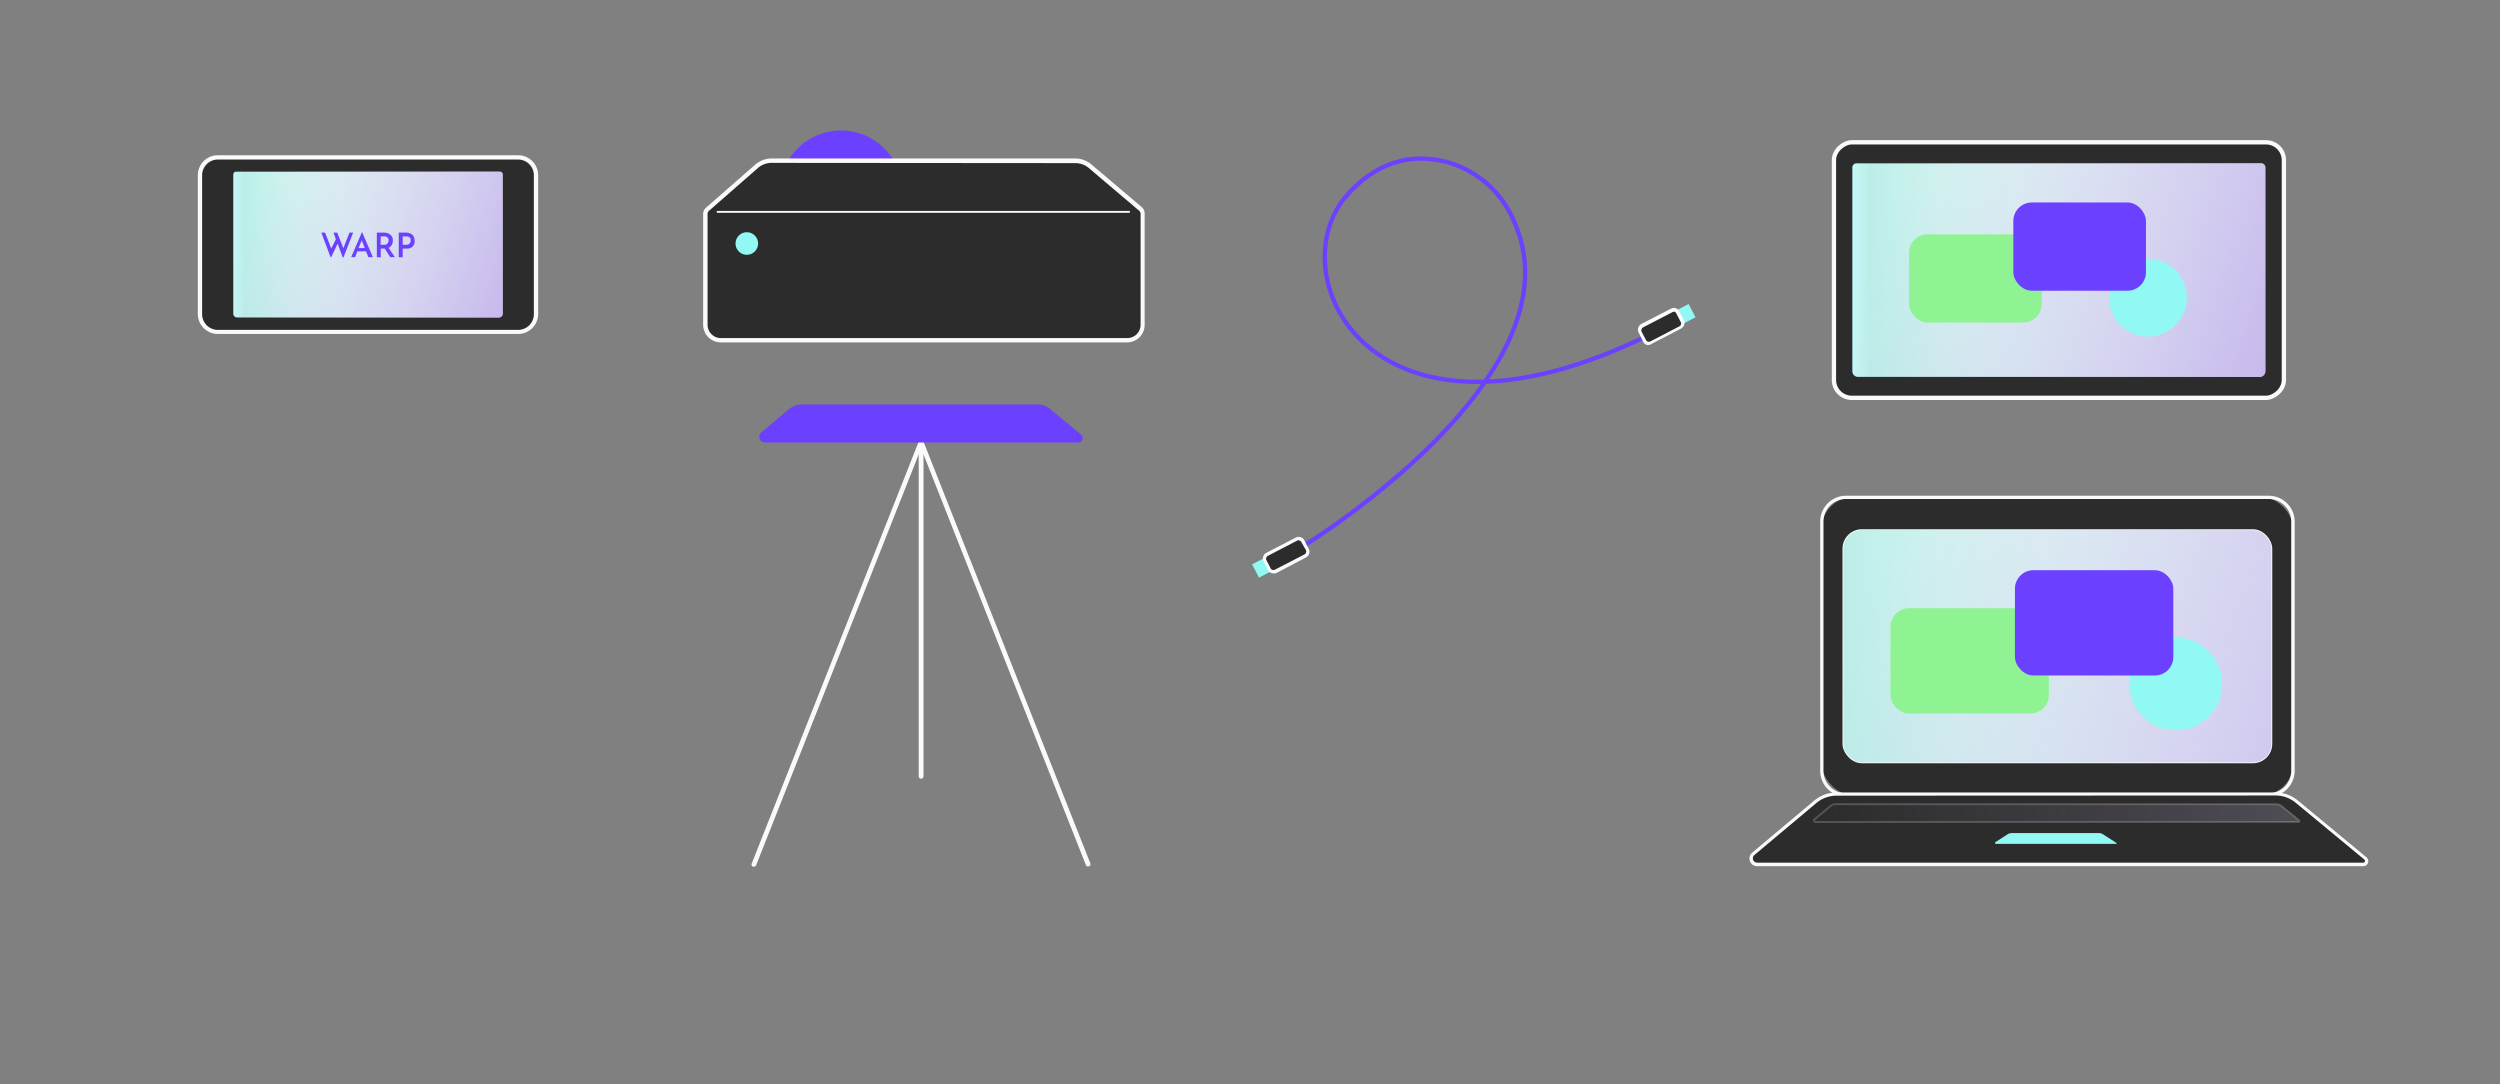 <svg xmlns="http://www.w3.org/2000/svg" xmlns:xlink="http://www.w3.org/1999/xlink" viewBox="0 0 405.82 176"><rect x="0" y="0" width="405.82" height="176" fill="#808080" stroke="none"/><defs><style>.cls-1,.cls-12{fill:none;}.cls-2{isolation:isolate;}.cls-13,.cls-18,.cls-3{fill:#2c2c2c;}.cls-4{fill:#fafafa;}.cls-5{fill:url(#linear-gradient);}.cls-6{mix-blend-mode:multiply;}.cls-7{fill:url(#linear-gradient-2);}.cls-8{fill:#6b41ff;}.cls-9{fill:url(#linear-gradient-3);}.cls-10{fill:#d489ac;}.cls-11{fill:#91f8f3;}.cls-12{stroke:#6b41ff;}.cls-12,.cls-19{stroke-miterlimit:10;}.cls-12,.cls-13{stroke-width:0.7px;}.cls-13,.cls-18,.cls-19{stroke:#fafafa;}.cls-13,.cls-18{stroke-linecap:round;stroke-linejoin:round;}.cls-14{fill:url(#linear-gradient-4);}.cls-15{fill:url(#linear-gradient-5);}.cls-16{fill:#8ff393;}.cls-17{fill:url(#linear-gradient-6);}.cls-18,.cls-19{stroke-width:0.3px;}.cls-19{opacity:0.2;fill:url(#무제_그라디언트_22);}.cls-20{clip-path:url(#clip-path);}.cls-21{fill:url(#linear-gradient-7);}.cls-22{fill:url(#linear-gradient-8);}</style><linearGradient id="linear-gradient" x1="37.87" y1="39.7" x2="83.35" y2="39.7" gradientUnits="userSpaceOnUse"><stop offset="0" stop-color="#c5f9f8"/><stop offset="0.04" stop-color="#bceee8"/><stop offset="0.06" stop-color="#beefe9"/><stop offset="0.21" stop-color="#d2f5ef"/><stop offset="0.38" stop-color="#e0faf3"/><stop offset="0.6" stop-color="#e8fcf5"/><stop offset="0.98" stop-color="#eafdf6"/></linearGradient><linearGradient id="linear-gradient-2" x1="41.68" y1="33.73" x2="84.17" y2="47.73" gradientUnits="userSpaceOnUse"><stop offset="0" stop-color="#c6b1ed" stop-opacity="0"/><stop offset="1" stop-color="#bea5ea" stop-opacity="0.8"/></linearGradient><linearGradient id="linear-gradient-3" x1="114.71" y1="30.04" x2="185.28" y2="30.04" gradientUnits="userSpaceOnUse"><stop offset="0.03" stop-color="#ddf8f3"/><stop offset="0.46" stop-color="#ecfcf8"/><stop offset="1" stop-color="#fbfffd"/></linearGradient><linearGradient id="linear-gradient-4" x1="300.7" y1="43.84" x2="370.42" y2="43.84" xlink:href="#linear-gradient"/><linearGradient id="linear-gradient-5" x1="306.72" y1="34.75" x2="371.44" y2="56.07" xlink:href="#linear-gradient-2"/><linearGradient id="linear-gradient-6" x1="277.79" y1="156.97" x2="405.42" y2="111.44" xlink:href="#linear-gradient-3"/><linearGradient id="무제_그라디언트_22" x1="294.46" y1="131.99" x2="373.26" y2="131.99" gradientUnits="userSpaceOnUse"><stop offset="0" stop-color="#c6b1ed" stop-opacity="0"/><stop offset="1" stop-color="#ded0f4"/></linearGradient><clipPath id="clip-path"><rect class="cls-1" x="299.24" y="86.06" width="69.46" height="37.69" rx="3" ry="3"/></clipPath><linearGradient id="linear-gradient-7" x1="295.47" y1="105.11" x2="391.52" y2="105.11" xlink:href="#linear-gradient"/><linearGradient id="linear-gradient-8" x1="303.51" y1="92.5" x2="393.26" y2="122.06" xlink:href="#linear-gradient-2"/></defs><title>WARP_guide graphic_0218</title><g class="cls-2"><g id="graphic"><rect class="cls-3" x="45.58" y="12.43" width="28.31" height="54.56" rx="2.9" ry="2.9" transform="translate(20.03 99.44) rotate(-90)"/><path class="cls-4" d="M84.12,54.21H35.35A3.25,3.25,0,0,1,32.11,51V28.45a3.25,3.25,0,0,1,3.24-3.25H84.12a3.25,3.25,0,0,1,3.24,3.25V51A3.25,3.25,0,0,1,84.12,54.21ZM35.35,25.9a2.55,2.55,0,0,0-2.54,2.55V51a2.55,2.55,0,0,0,2.54,2.55H84.12A2.55,2.55,0,0,0,86.66,51V28.45a2.55,2.55,0,0,0-2.54-2.55Z"/><path class="cls-5" d="M81,51.53H38.52a.62.62,0,0,1-.65-.58V28.3a.45.45,0,0,1,.48-.43H81.12a.45.45,0,0,1,.48.43V51A.62.62,0,0,1,81,51.53Z"/><g class="cls-6"><path class="cls-7" d="M81,51.53H38.52a.62.62,0,0,1-.65-.58V28.3a.45.45,0,0,1,.48-.43H81.12a.45.45,0,0,1,.48.43V51A.62.62,0,0,1,81,51.53Z"/></g><path class="cls-8" d="M59.8,41.74h.73l-1.76-4.08h0L57,41.74h.65L58,40.8h1.41Zm-1.59-1.47L58.72,39l.5,1.27Z"/><path class="cls-8" d="M64.09,41.74l-1-1.51a1.24,1.24,0,0,0,.38-.29,1.19,1.19,0,0,0,.23-.43,1.53,1.53,0,0,0,.07-.47,1.35,1.35,0,0,0-.1-.55,1.14,1.14,0,0,0-.3-.39,1.36,1.36,0,0,0-.46-.25,1.89,1.89,0,0,0-.6-.09H61.17v4h.64V40.36h.64l.89,1.38Zm-2.28-3.37h.59a.91.91,0,0,1,.35.07.63.63,0,0,1,.21.18.7.7,0,0,1,.11.23.59.59,0,0,1,0,.21.81.81,0,0,1-.16.45.65.65,0,0,1-.22.17.91.91,0,0,1-.35.06h-.57Z"/><path class="cls-8" d="M67.13,38.35a1.2,1.2,0,0,0-.5-.44,1.79,1.79,0,0,0-.77-.15H64.73v4h.64V40.36H66a1.54,1.54,0,0,0,.63-.11,1.21,1.21,0,0,0,.42-.31,1.37,1.37,0,0,0,.23-.43A1.49,1.49,0,0,0,67.3,39,1.38,1.38,0,0,0,67.13,38.35Zm-.5.92a.65.65,0,0,1-.11.22.79.79,0,0,1-.22.18.75.75,0,0,1-.35.07h-.58V38.37H66a.87.87,0,0,1,.35.07.58.58,0,0,1,.22.18.62.62,0,0,1,.1.22.59.59,0,0,1,0,.21A.64.64,0,0,1,66.63,39.27Z"/><path class="cls-8" d="M57.33,37.76h-.61l-.16.42-.82,2.11-1-2.53h-.6l.38,1.08-.75,1.49-1-2.57h-.61l1.5,4h.09l1.05-2.19.1.24.74,2h.1Zm-1.59,2.53h0Z"/><circle class="cls-8" cx="136.52" cy="31.13" r="9.95" transform="translate(17.97 105.65) rotate(-45)"/><circle class="cls-8" cx="136.52" cy="31.13" r="7.62" transform="translate(-1.58 54.29) rotate(-22.37)"/><path class="cls-9" d="M185.28,33.69l-8.42-6.8a3.64,3.64,0,0,0-2.28-.8H125.21a3.66,3.66,0,0,0-2.33.84l-8.12,6.82a.14.14,0,0,0,.09.24h70.43Z"/><path class="cls-10" d="M114.85,34.72h70.3a.33.33,0,0,1,.33.33V53A2.47,2.47,0,0,1,183,55.43H117A2.47,2.47,0,0,1,114.52,53V35.05A.33.33,0,0,1,114.85,34.72Z"/><path class="cls-3" d="M114.52,34.68v18A2.51,2.51,0,0,0,117,55.23H183a2.51,2.51,0,0,0,2.5-2.51v-18a1,1,0,0,0-.35-.76l-8.25-7a3.72,3.72,0,0,0-2.33-.82h-49.3a3.74,3.74,0,0,0-2.4.87l-8,7A1,1,0,0,0,114.52,34.68Z"/><path class="cls-4" d="M183,55.58H117a2.87,2.87,0,0,1-2.86-2.86v-18a1.37,1.37,0,0,1,.46-1l8-7a4.14,4.14,0,0,1,2.63-1h49.3a4.09,4.09,0,0,1,2.55.9l8.26,7a1.35,1.35,0,0,1,.47,1v18A2.86,2.86,0,0,1,183,55.58ZM125.25,26.44a3.37,3.37,0,0,0-2.17.79l-8,7a.64.64,0,0,0-.22.49v18A2.16,2.16,0,0,0,117,54.88H183a2.16,2.16,0,0,0,2.15-2.16v-18a.68.68,0,0,0-.22-.5l-8.25-7a3.37,3.37,0,0,0-2.11-.74Z"/><path class="cls-4" d="M183.29,34.54H116.48a.15.15,0,1,1,0-.3h66.81a.15.15,0,0,1,0,.3Z"/><path class="cls-11" d="M123.06,39.53a1.83,1.83,0,1,1-1.83-1.83A1.83,1.83,0,0,1,123.06,39.53Z"/><path class="cls-12" d="M211.17,88.88s46.65-28.24,34.32-53.56a16.62,16.62,0,0,0-10.54-9c-4.29-1.13-10.48-1.14-16.23,5.29-11.45,12.83,3.65,44.92,48.91,22.79"/><rect class="cls-11" x="203.69" y="90.91" width="2.43" height="2.44" transform="translate(217.59 316.43) rotate(-117.45)"/><rect class="cls-3" x="207.24" y="86.66" width="3.09" height="6.92" rx="1" ry="1" transform="translate(225.04 316.93) rotate(-117.45)"/><path class="cls-4" d="M206.75,93.08a1.05,1.05,0,0,1-.93-.56l-.7-1.37a1,1,0,0,1-.07-.79,1,1,0,0,1,.51-.62l4.77-2.47a1,1,0,0,1,.79-.07,1,1,0,0,1,.61.51l.71,1.37a1,1,0,0,1,.07.8,1,1,0,0,1-.51.61L207.23,93A1,1,0,0,1,206.75,93.08Zm4.06-5.39a.46.46,0,0,0-.23.06l-4.77,2.48a.48.48,0,0,0-.25.29.46.46,0,0,0,0,.38l.7,1.37a.5.5,0,0,0,.68.21L211.75,90a.5.5,0,0,0,.25-.3.46.46,0,0,0,0-.38L211.25,88h0a.46.46,0,0,0-.29-.24A.4.4,0,0,0,210.81,87.69Z"/><rect class="cls-11" x="272.36" y="49.77" width="2.43" height="2.44" transform="translate(192.73 -215.29) rotate(62.55)"/><rect class="cls-3" x="268.15" y="49.55" width="3.09" height="6.92" rx="1" ry="1" transform="translate(192.43 -210.76) rotate(62.55)"/><path class="cls-4" d="M267.67,56a1.13,1.13,0,0,1-.32,0,1,1,0,0,1-.61-.51L266,54a1,1,0,0,1-.07-.79,1.05,1.05,0,0,1,.51-.62l4.77-2.47a1,1,0,0,1,1.41.44l.71,1.37a1.06,1.06,0,0,1-.45,1.41l-4.76,2.47A1.07,1.07,0,0,1,267.67,56Zm4.05-5.39a.46.46,0,0,0-.23.06l-4.77,2.47a.57.57,0,0,0-.25.3.5.5,0,0,0,0,.38l.71,1.37h0a.51.51,0,0,0,.29.25.53.53,0,0,0,.39,0l4.76-2.47a.51.51,0,0,0,.22-.68l-.71-1.37A.51.51,0,0,0,271.72,50.58Z"/><path class="cls-4" d="M122.38,140.69a.32.32,0,0,1-.14,0,.38.38,0,0,1-.22-.5l27.14-68.57a.39.39,0,0,1,.36-.25h0a.39.39,0,0,1,.36.25L177,140.16a.39.39,0,0,1-.72.29L149.52,72.78l-26.78,67.67A.39.39,0,0,1,122.38,140.69Z"/><path class="cls-4" d="M149.52,126.4a.39.39,0,0,1-.39-.39V71.73a.39.39,0,1,1,.78,0V126A.39.39,0,0,1,149.52,126.4Z"/><path class="cls-8" d="M170.35,66.3a3,3,0,0,0-1.83-.64H130.19a3.3,3.3,0,0,0-2.13.77l-4.47,3.75a.93.93,0,0,0,.6,1.65h50.89a.71.71,0,0,0,.45-1.25Z"/><rect class="cls-13" x="313.48" y="7.32" width="41.48" height="73.04" rx="2.9" ry="2.9" transform="translate(290.38 378.06) rotate(-90)"/><path class="cls-14" d="M366.75,61.18H301.69a.93.93,0,0,1-1-.86V27.13a.69.69,0,0,1,.73-.62H367a.69.69,0,0,1,.73.62V60.32A.93.93,0,0,1,366.75,61.18Z"/><g class="cls-6"><path class="cls-15" d="M366.75,61.18H301.69a.93.93,0,0,1-1-.86V27.13a.69.69,0,0,1,.73-.62H367a.69.69,0,0,1,.73.62V60.32A.93.93,0,0,1,366.75,61.18Z"/></g><rect class="cls-16" x="309.89" y="38.04" width="21.53" height="14.32" rx="3" ry="3"/><circle class="cls-11" cx="348.67" cy="48.32" r="6.32" transform="translate(8.05 137.11) rotate(-22.5)"/><rect class="cls-8" x="326.82" y="32.87" width="21.53" height="14.32" rx="3" ry="3"/><path class="cls-17" d="M372.77,130.08a5.41,5.41,0,0,0-3.38-1.2H298.14a5.39,5.39,0,0,0-3.46,1.26l-10.07,8.44a1,1,0,0,0,.63,1.73l98.38,0a.56.56,0,0,0,.35-1Z"/><rect class="cls-3" x="295.74" y="80.74" width="76.47" height="48.31" rx="5" ry="5"/><path class="cls-4" d="M368.28,129.33H299.67a4.21,4.21,0,0,1-4.2-4.21V84.67a4.2,4.2,0,0,1,4.2-4.2h68.61a4.21,4.21,0,0,1,4.21,4.2v40.45A4.22,4.22,0,0,1,368.28,129.33ZM299.67,81A3.66,3.66,0,0,0,296,84.67v40.45a3.66,3.66,0,0,0,3.66,3.66h68.61a3.66,3.66,0,0,0,3.66-3.66V84.67A3.66,3.66,0,0,0,368.28,81Z"/><path class="cls-3" d="M372.77,130.08a5.41,5.41,0,0,0-3.38-1.2H298.14a5.39,5.39,0,0,0-3.46,1.26l-10.07,8.44a1,1,0,0,0,.63,1.73l98.38,0a.56.56,0,0,0,.35-1Z"/><path class="cls-4" d="M383.62,140.61h0l-98.38,0a1.25,1.25,0,0,1-.8-2.21l10.06-8.44a5.69,5.69,0,0,1,3.64-1.32h71.25a5.65,5.65,0,0,1,3.55,1.25h0l11.2,9.27a.83.83,0,0,1,.25.92A.82.82,0,0,1,383.62,140.61Zm-85.48-11.45a5.13,5.13,0,0,0-3.29,1.19l-10.06,8.44a.7.7,0,0,0,.45,1.24l98.38,0h0a.27.27,0,0,0,.26-.18.28.28,0,0,0-.08-.32l-11.2-9.27a5.15,5.15,0,0,0-3.21-1.13Z"/><rect class="cls-18" x="299.24" y="86.06" width="69.46" height="37.69" rx="3" ry="3"/><path class="cls-11" d="M341.35,135.41a1.27,1.27,0,0,0-.67-.18H326.59a1.35,1.35,0,0,0-.69.19l-2,1.29c-.13.09-.05.27.13.27h19.45c.1,0,.15-.1.07-.15Z"/><path class="cls-19" d="M370.36,130.84a1.43,1.43,0,0,0-.86-.3H298a1.36,1.36,0,0,0-.88.32L294.55,133a.24.24,0,0,0,.16.43h78.41a.14.14,0,0,0,.09-.25Z"/><g class="cls-20"><path class="cls-21" d="M386.46,130.1H296.84a1.3,1.3,0,0,1-1.37-1.23V81a1,1,0,0,1,1-.9h90.35a1,1,0,0,1,1,.9v47.85A1.3,1.3,0,0,1,386.46,130.1Z"/><g class="cls-6"><path class="cls-22" d="M386.46,130.1H296.84a1.3,1.3,0,0,1-1.37-1.23V81a1,1,0,0,1,1-.9h90.35a1,1,0,0,1,1,.9v47.85A1.3,1.3,0,0,1,386.46,130.1Z"/></g><rect class="cls-16" x="306.88" y="98.73" width="25.71" height="17.09" rx="3" ry="3"/><circle class="cls-11" cx="353.18" cy="111.01" r="7.54" transform="translate(-15.53 144.38) rotate(-22.62)"/><rect class="cls-8" x="327.08" y="92.56" width="25.71" height="17.09" rx="3" ry="3"/></g></g></g></svg>
